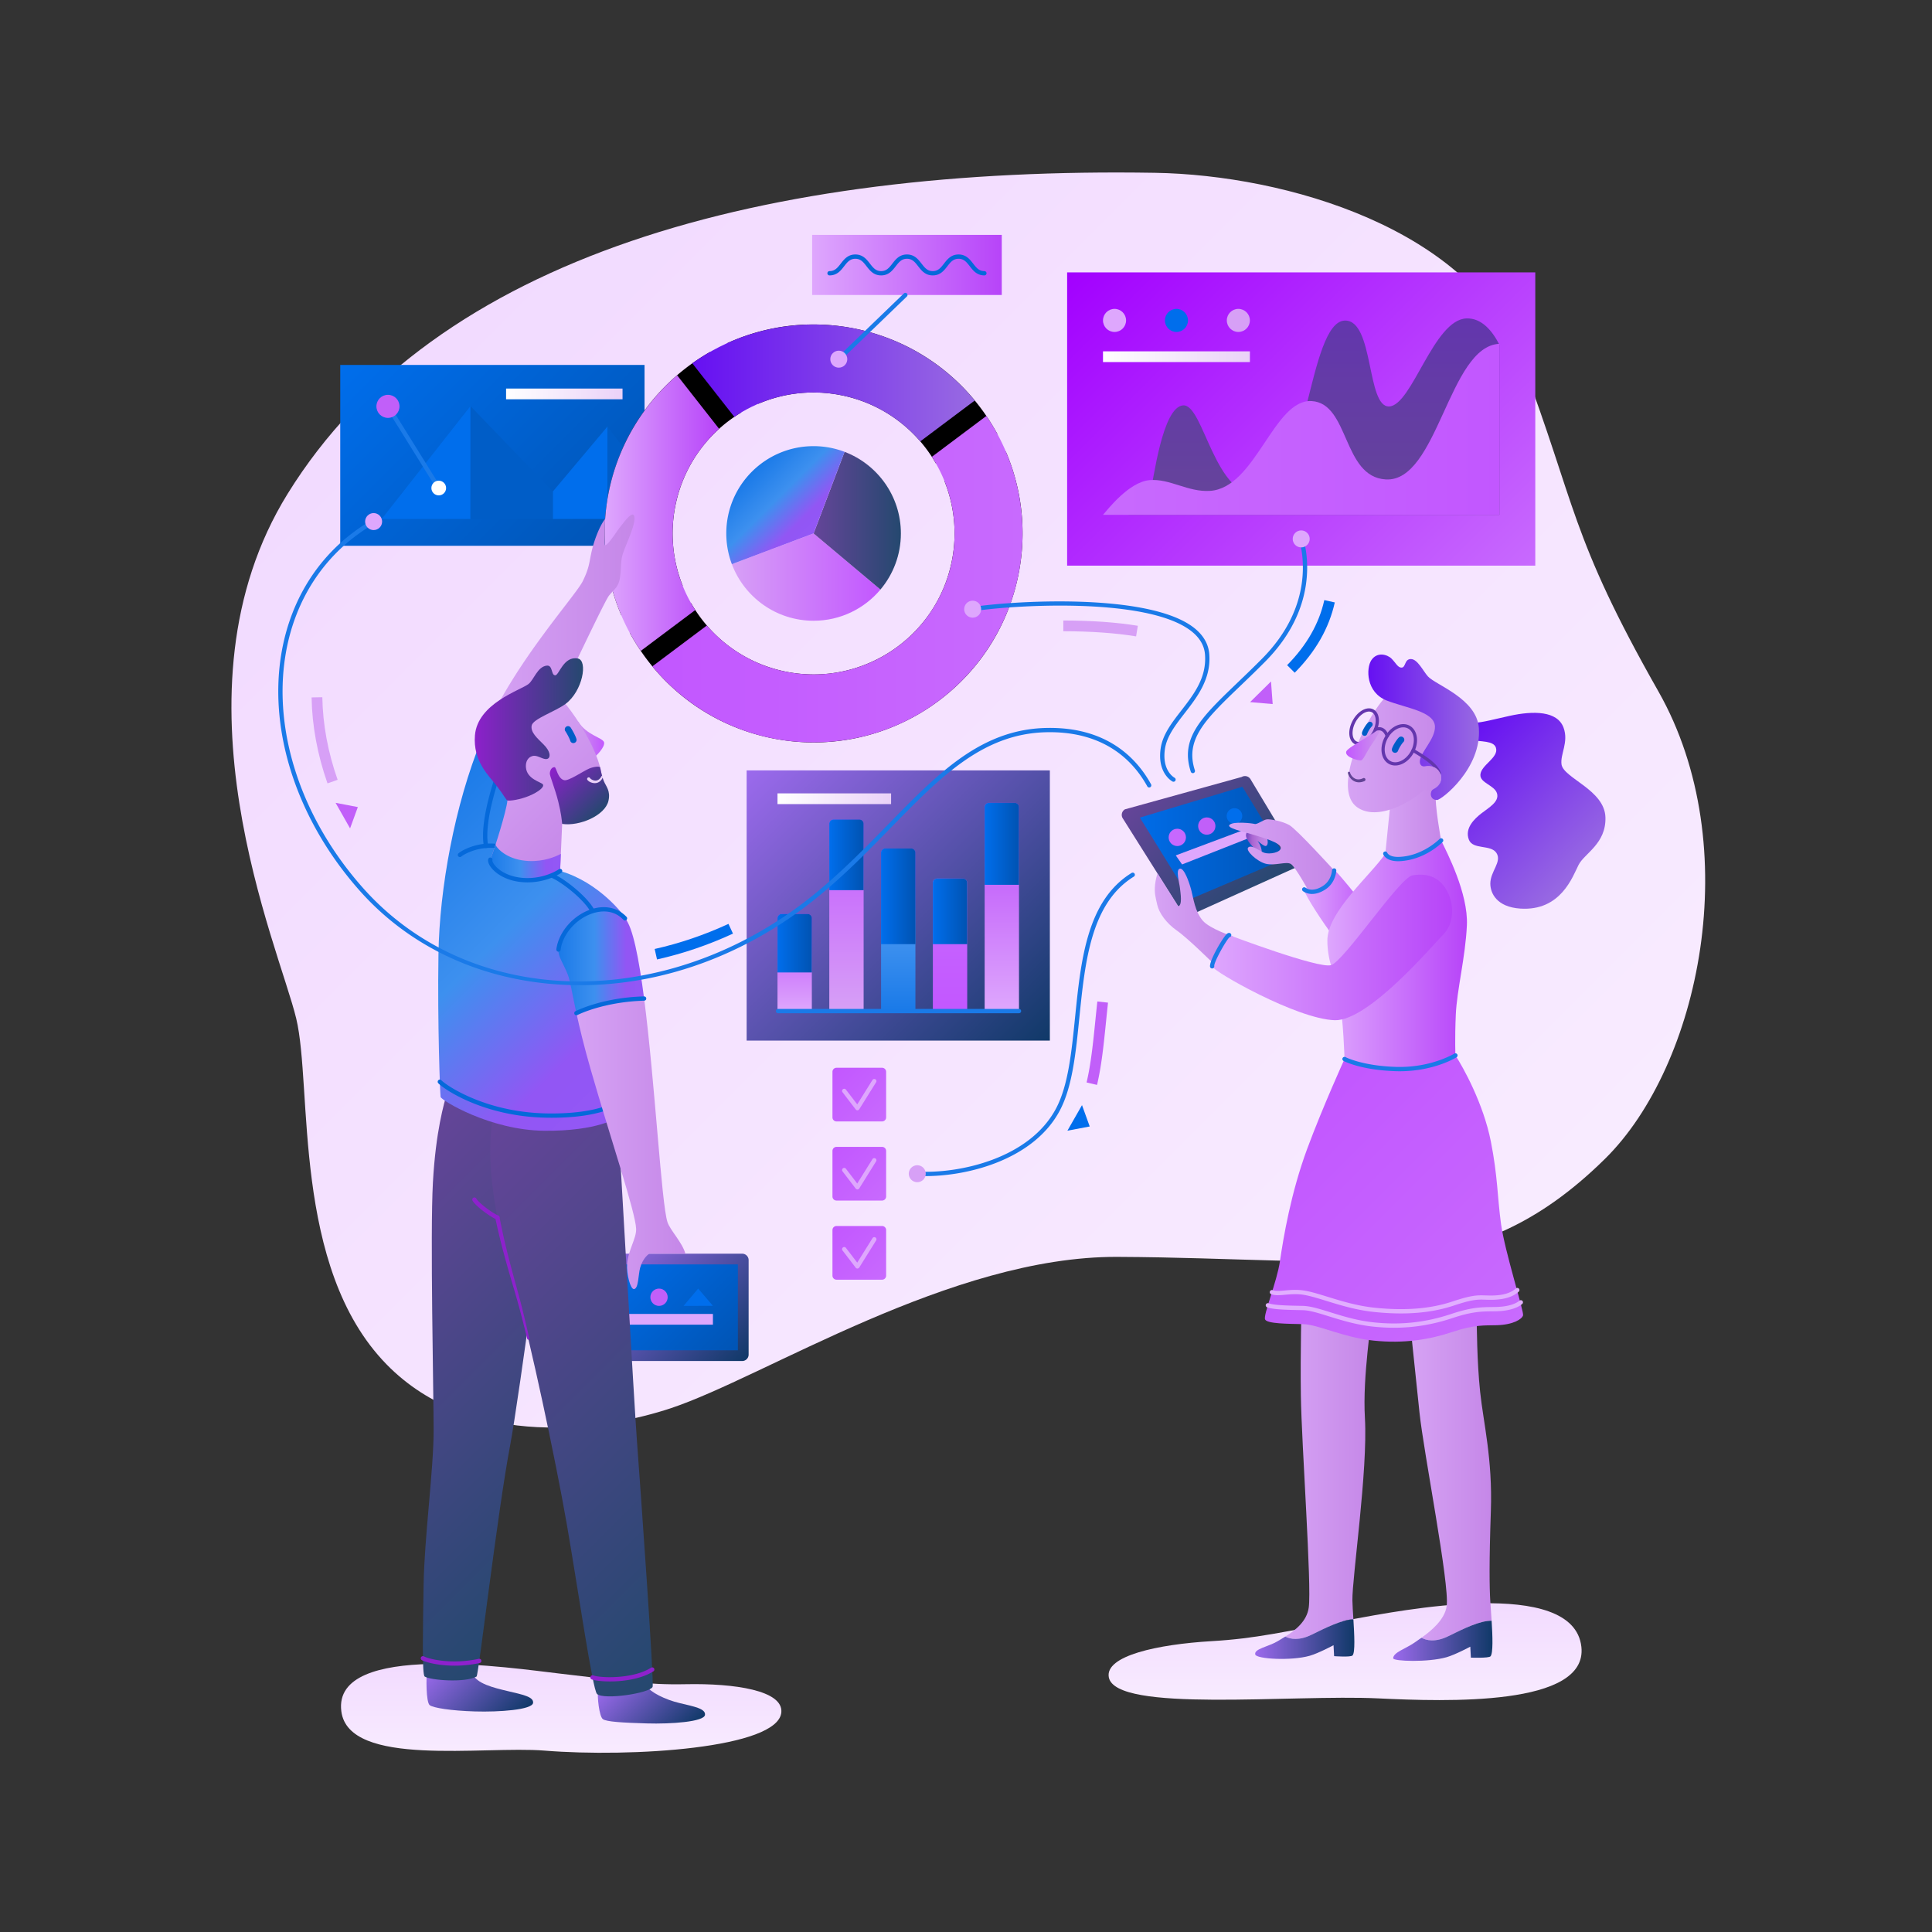 <svg xmlns="http://www.w3.org/2000/svg" viewBox="0 0 900 900" id="Data"><rect x="0" y="0" width="900" height="900" fill="#333333" stroke="none"/><linearGradient id="a" x1="201.772" x2="667.993" y1="153.291" y2="619.512" gradientUnits="userSpaceOnUse"><stop offset="0" stop-color="#f2dbff" class="stopColordbefff svgShape"></stop><stop offset="1" stop-color="#f8ebff" class="stopColorf7ebff svgShape"></stop></linearGradient><path fill="url(#a)" d="M538 80.501c61 1 147.5 26 171 88 25.262 66.646 22.275 80.9 63.5 153.5 41.168 72.498 19.168 174.498-24.832 217.831-62.324 61.379-116.506 46.145-227.168 45.669-77.5-.333-164.099 55.867-208 70.5-29.5 9.833-92.5 20.5-132.5-20.5-44.171-45.275-34.333-129-42-161-8.031-33.521-61.214-152.046-4-244.5 69-111.5 222.98-152.468 404-149.5z"></path><linearGradient id="b" x1="626.599" x2="626.599" y1="791.968" y2="746.852" gradientUnits="userSpaceOnUse"><stop offset="0" stop-color="#f8ebff" class="stopColorf7ebff svgShape"></stop><stop offset="1" stop-color="#f2dbff" class="stopColordbefff svgShape"></stop></linearGradient><path fill="url(#b)" d="M629.447 754.408c22.018-3.996 103.557-20.321 107.221 12.76 3.082 27.833-63.029 25.507-94.668 24-40.25-1.917-122.383 6.848-125.477-9.827-1.855-10.007 22.645-15.34 47.93-16.833 20.787-1.228 32.746-4.247 64.994-10.1z"></path><linearGradient id="c" x1="261.428" x2="261.428" y1="816.509" y2="775.08" gradientUnits="userSpaceOnUse"><stop offset="0" stop-color="#f8ebff" class="stopColorf7ebff svgShape"></stop><stop offset="1" stop-color="#f2dbff" class="stopColordbefff svgShape"></stop></linearGradient><path fill="url(#c)" d="M260.14 779.547c-20.139-2.273-105.315-15.361-101.14 17.621 3.333 26.334 66.169 16.033 94.667 18.334 40.25 3.25 108.967-1.027 110.315-17.881.809-10.113-21.677-13.526-44.54-13.053-18.794.389-29.806-1.691-59.302-5.021z"></path><linearGradient id="d" x1="388.346" x2="412.24" y1="497.961" y2="521.855" gradientUnits="userSpaceOnUse"><stop offset="0" stop-color="#c257ff" class="stopColorff57bd svgShape"></stop><stop offset="1" stop-color="#c86afe" class="stopColorfe6a77 svgShape"></stop></linearGradient><path fill="url(#d)" d="M387.792 499.294c0-1.042.845-1.887 1.887-1.887h21.227c1.042 0 1.887.845 1.887 1.887v21.227a1.887 1.887 0 0 1-1.887 1.887h-21.227a1.887 1.887 0 0 1-1.887-1.887v-21.227z"></path><path fill="#dea7fd" d="M399.417 517.22a1 1 0 0 1-.794-.393l-6.125-8a1 1 0 1 1 1.588-1.214l5.247 6.853 7.11-11.399a1.001 1.001 0 0 1 1.697 1.059l-7.875 12.625a1.003 1.003 0 0 1-.801.47l-.047-.001z" class="colorfde1a7 svgShape"></path><linearGradient id="e" x1="388.345" x2="412.24" y1="534.819" y2="558.715" gradientUnits="userSpaceOnUse"><stop offset="0" stop-color="#c257ff" class="stopColorff57bd svgShape"></stop><stop offset="1" stop-color="#c86afe" class="stopColorfe6a77 svgShape"></stop></linearGradient><path fill="url(#e)" d="M387.792 536.153c0-1.042.845-1.887 1.887-1.887h21.227c1.042 0 1.887.845 1.887 1.887v21.227a1.887 1.887 0 0 1-1.887 1.887h-21.227a1.887 1.887 0 0 1-1.887-1.887v-21.227z"></path><path fill="#dea7fd" d="M399.417 554.079a1 1 0 0 1-.794-.393l-6.125-8a1 1 0 1 1 1.588-1.214l5.247 6.853 7.11-11.399a1.001 1.001 0 0 1 1.697 1.059l-7.875 12.625a1.003 1.003 0 0 1-.801.47l-.047-.001z" class="colorfde1a7 svgShape"></path><linearGradient id="f" x1="388.346" x2="412.24" y1="571.68" y2="595.573" gradientUnits="userSpaceOnUse"><stop offset="0" stop-color="#c257ff" class="stopColorff57bd svgShape"></stop><stop offset="1" stop-color="#c86afe" class="stopColorfe6a77 svgShape"></stop></linearGradient><path fill="url(#f)" d="M387.792 573.013c0-1.042.845-1.887 1.887-1.887h21.227c1.042 0 1.887.845 1.887 1.887v21.227a1.887 1.887 0 0 1-1.887 1.887h-21.227a1.887 1.887 0 0 1-1.887-1.887v-21.227z"></path><path fill="#dea7fd" d="M399.417 590.938a1 1 0 0 1-.794-.393l-6.125-8a1 1 0 1 1 1.588-1.214l5.247 6.853 7.11-11.399a1 1 0 0 1 1.697 1.059l-7.875 12.625a1.003 1.003 0 0 1-.801.47l-.047-.001z" class="colorfde1a7 svgShape"></path><linearGradient id="g" x1="351.657" x2="485.22" y1="355.033" y2="488.596" gradientUnits="userSpaceOnUse"><stop offset="0" stop-color="#9c6aed" class="stopColor706aed svgShape"></stop><stop offset="1" stop-color="#103968" class="stopColor271068 svgShape"></stop></linearGradient><path fill="url(#g)" d="M347.813 358.876h141.25v125.875h-141.25z"></path><linearGradient id="h" x1="362.188" x2="415.106" y1="372.084" y2="372.084" gradientUnits="userSpaceOnUse"><stop offset="0" stop-color="#ffffff" class="stopColorffffff svgShape"></stop><stop offset="1" stop-color="#ead1f8" class="stopColorf1d1f8 svgShape"></stop></linearGradient><path fill="url(#h)" d="M362.188 369.584h52.917v5h-52.917z"></path><linearGradient id="i" x1="466.688" x2="466.688" y1="471.001" y2="374.002" gradientUnits="userSpaceOnUse"><stop offset="0" stop-color="#dea7fd" class="stopColorfde1a7 svgShape"></stop><stop offset="1" stop-color="#b744f9" class="stopColorf9a144 svgShape"></stop></linearGradient><path fill="url(#i)" d="M474.688 376.001a2 2 0 0 0-2-2h-12a2 2 0 0 0-2 2v95h16v-95z"></path><linearGradient id="j" x1="458.688" x2="474.688" y1="393.084" y2="393.084" gradientUnits="userSpaceOnUse"><stop offset="0" stop-color="#006eec" class="stopColor00e2ec svgShape"></stop><stop offset="1" stop-color="#0053b2" class="stopColor0090b2 svgShape"></stop></linearGradient><path fill="url(#j)" d="M474.688 412.168v-36.167a2 2 0 0 0-2-2h-12a2 2 0 0 0-2 2v36.167h16z"></path><linearGradient id="k" x1="418.438" x2="418.438" y1="471.001" y2="395.252" gradientUnits="userSpaceOnUse"><stop offset="0" stop-color="#1a7ae8" class="stopColor1aa9e8 svgShape"></stop><stop offset=".422" stop-color="#3d90ef" class="stopColor3d80ef svgShape"></stop><stop offset=".791" stop-color="#9256f4" class="stopColor5662f4 svgShape"></stop><stop offset="1" stop-color="#9357f6" class="stopColor5f57f6 svgShape"></stop></linearGradient><path fill="url(#k)" d="M426.438 397.251a2 2 0 0 0-2-2h-12a2 2 0 0 0-2 2v73.75h16v-73.75z"></path><linearGradient id="l" x1="410.438" x2="426.438" y1="417.543" y2="417.543" gradientUnits="userSpaceOnUse"><stop offset="0" stop-color="#006eec" class="stopColor00e2ec svgShape"></stop><stop offset="1" stop-color="#0053b2" class="stopColor0090b2 svgShape"></stop></linearGradient><path fill="url(#l)" d="M426.438 439.834v-42.583a2 2 0 0 0-2-2h-12a2 2 0 0 0-2 2v42.583h16z"></path><linearGradient id="m" x1="442.563" x2="442.563" y1="471.001" y2="409.252" gradientUnits="userSpaceOnUse"><stop offset="0" stop-color="#c257ff" class="stopColorff57bd svgShape"></stop><stop offset="1" stop-color="#c86afe" class="stopColorfe6a77 svgShape"></stop></linearGradient><path fill="url(#m)" d="M450.563 411.251a2 2 0 0 0-2-2h-12a2 2 0 0 0-2 2v59.75h16v-59.75z"></path><linearGradient id="n" x1="434.563" x2="450.563" y1="424.543" y2="424.543" gradientUnits="userSpaceOnUse"><stop offset="0" stop-color="#006eec" class="stopColor00e2ec svgShape"></stop><stop offset="1" stop-color="#0053b2" class="stopColor0090b2 svgShape"></stop></linearGradient><path fill="url(#n)" d="M450.563 439.834v-28.583a2 2 0 0 0-2-2h-12a2 2 0 0 0-2 2v28.583h16z"></path><linearGradient id="o" x1="394.313" x2="394.313" y1="471.001" y2="381.752" gradientUnits="userSpaceOnUse"><stop offset="0" stop-color="#d7a0f6" class="stopColorc7a0f6 svgShape"></stop><stop offset="1" stop-color="#c257ff" class="stopColorff57bd svgShape"></stop></linearGradient><path fill="url(#o)" d="M402.313 383.751a2 2 0 0 0-2-2h-12a2 2 0 0 0-2 2v87.25h16v-87.25z"></path><linearGradient id="p" x1="386.313" x2="402.313" y1="398.209" y2="398.209" gradientUnits="userSpaceOnUse"><stop offset="0" stop-color="#006eec" class="stopColor00e2ec svgShape"></stop><stop offset="1" stop-color="#0053b2" class="stopColor0090b2 svgShape"></stop></linearGradient><path fill="url(#p)" d="M402.313 414.668v-30.917a2 2 0 0 0-2-2h-12a2 2 0 0 0-2 2v30.917h16z"></path><linearGradient id="q" x1="370.188" x2="370.188" y1="471.001" y2="425.752" gradientUnits="userSpaceOnUse"><stop offset="0" stop-color="#dea7fd" class="stopColorfde1a7 svgShape"></stop><stop offset="1" stop-color="#b744f9" class="stopColorf9a144 svgShape"></stop></linearGradient><path fill="url(#q)" d="M378.188 427.751a2 2 0 0 0-2-2h-12a2 2 0 0 0-2 2v43.25h16v-43.25z"></path><linearGradient id="r" x1="362.188" x2="378.188" y1="439.376" y2="439.376" gradientUnits="userSpaceOnUse"><stop offset="0" stop-color="#006eec" class="stopColor00e2ec svgShape"></stop><stop offset="1" stop-color="#0053b2" class="stopColor0090b2 svgShape"></stop></linearGradient><path fill="url(#r)" d="M378.188 453.001v-25.25a2 2 0 0 0-2-2h-12a2 2 0 0 0-2 2v25.25h16z"></path><path fill="#1a7ae8" d="M474.688 472.001h-112.25a1 1 0 1 1 0-2h112.25a1 1 0 1 1 0 2z" class="color1aa9e8 svgShape"></path><linearGradient id="s" x1="172.876" x2="285.876" y1="155.626" y2="268.626" gradientUnits="userSpaceOnUse"><stop offset="0" stop-color="#006eec" class="stopColor00e2ec svgShape"></stop><stop offset="1" stop-color="#0053b2" class="stopColor0090b2 svgShape"></stop></linearGradient><path fill="url(#s)" d="M158.5 170.001h141.75v84.25H158.5z"></path><path fill="#006eec" d="M177.81 241.751h41.357v-52.583zM257.5 229.001v12.75H283v-43.083z" class="color00e2ec svgShape"></path><path fill="#005dc7" d="M219.167 189.168v52.583H257.5v-12.75zM295.334 215.126 283 198.668v43.083h12.334z" class="color0090b2 svgShape"></path><linearGradient id="t" x1="235.75" x2="290" y1="183.501" y2="183.501" gradientUnits="userSpaceOnUse"><stop offset="0" stop-color="#ffffff" class="stopColorffffff svgShape"></stop><stop offset="1" stop-color="#ead1f8" class="stopColorf1d1f8 svgShape"></stop></linearGradient><path fill="url(#t)" d="M235.75 181.001H290v5h-54.25z"></path><path fill="#1a7ae8" d="M204.386 228.344a.998.998 0 0 1-.85-.472l-23.66-38.047a1 1 0 1 1 1.698-1.056l23.66 38.047a1 1 0 0 1-.848 1.528z" class="color1aa9e8 svgShape"></path><circle cx="180.725" cy="189.297" r="5.375" fill="#c15ff9" class="colorf95fc3 svgShape"></circle><circle cx="204.385" cy="227.344" r="3.427" fill="#ffffff" class="colorffffff svgShape"></circle><g fill="#ffffff" class="colorffffff svgShape"><path d="M318.03 272.86a65.341 65.341 0 0 1-3.459-37.047c3.737-18.975 15.302-34.415 30.677-43.635l-14.387-28.273c-23.731 13.518-41.669 36.89-47.36 65.789-3.92 19.905-1.467 39.585 5.938 56.936l28.591-13.77zM353.264 188.087c11.709-5.001 24.99-6.661 38.425-4.016 19.49 3.838 35.239 15.943 44.36 31.946l28.595-13.772c-13.34-24.664-37.178-43.403-66.837-49.244-20.671-4.071-41.101-1.271-58.93 6.814l14.387 28.272zM468.553 210.352l-28.59 13.77a65.335 65.335 0 0 1 3.467 37.068c-7.008 35.583-41.535 58.749-77.118 51.741-19.499-3.84-35.252-15.953-44.372-31.965l-28.594 13.772c13.337 24.672 37.18 43.42 66.847 49.263 52.743 10.387 103.92-23.95 114.307-76.692 3.922-19.914 1.465-39.602-5.947-56.957z" fill="#000000" class="color000000 svgShape"></path></g><linearGradient id="u" x1="281.666" x2="335.001" y1="239.009" y2="239.009" gradientUnits="userSpaceOnUse"><stop offset="0" stop-color="#dea7fd" class="stopColorfde1a7 svgShape"></stop><stop offset="1" stop-color="#b744f9" class="stopColorf9a144 svgShape"></stop></linearGradient><path fill="url(#u)" d="M323.885 284.182a65.336 65.336 0 0 1-10.552-35.681c0-19.339 8.363-36.723 21.667-48.74l-19.579-24.96c-20.672 17.849-33.756 44.246-33.756 73.7 0 20.288 6.21 39.123 16.828 54.716l25.392-19.035z"></path><linearGradient id="v" x1="322.498" x2="454.092" y1="178.387" y2="178.387" gradientUnits="userSpaceOnUse"><stop offset="0" stop-color="#6610f2" class="stopColor5a55f8 svgShape"></stop><stop offset="1" stop-color="#986ae2" class="stopColor8c6ae2 svgShape"></stop></linearGradient><path fill="url(#v)" d="M342.076 194.198c10.522-7.169 23.232-11.364 36.925-11.364 19.865 0 37.656 8.833 49.697 22.772l25.394-19.038c-17.853-21.621-44.863-35.401-75.091-35.401-21.068 0-40.572 6.695-56.502 18.072l19.577 24.959z"></path><linearGradient id="w" x1="303.895" x2="476.334" y1="269.801" y2="269.801" gradientUnits="userSpaceOnUse"><stop offset="0" stop-color="#c257ff" class="stopColorff57bd svgShape"></stop><stop offset="1" stop-color="#c86afe" class="stopColorfe6a77 svgShape"></stop></linearGradient><path fill="url(#w)" d="m459.494 193.767-25.391 19.035a65.337 65.337 0 0 1 10.564 35.699c0 36.267-29.4 65.667-65.667 65.667-19.873 0-37.67-8.84-49.712-22.789l-25.394 19.037c17.853 21.631 44.869 35.418 75.105 35.418 53.756 0 97.333-43.578 97.333-97.334.002-20.294-6.213-39.137-16.838-54.733z"></path><linearGradient id="x" x1="340.931" x2="410.142" y1="268.834" y2="268.834" gradientUnits="userSpaceOnUse"><stop offset="0" stop-color="#d7a0f6" class="stopColorc7a0f6 svgShape"></stop><stop offset="1" stop-color="#c257ff" class="stopColorff57bd svgShape"></stop></linearGradient><path fill="url(#x)" d="M340.931 262.813c5.792 15.397 20.648 26.355 38.069 26.355 12.502 0 23.682-5.646 31.142-14.523L379 248.501l-38.069 14.312z"></path><linearGradient id="y" x1="379" x2="419.667" y1="242.56" y2="242.56" gradientUnits="userSpaceOnUse"><stop offset="0" stop-color="#654599" class="stopColor994574 svgShape"></stop><stop offset="1" stop-color="#25486f" class="stopColor43256f svgShape"></stop></linearGradient><path fill="url(#y)" d="M393.424 210.476 379 248.501l31.142 26.144c5.941-7.07 9.525-16.187 9.525-26.144 0-17.379-10.906-32.204-26.243-38.025z"></path><linearGradient id="z" x1="350.263" x2="379.018" y1="219.73" y2="248.485" gradientUnits="userSpaceOnUse"><stop offset="0" stop-color="#1a7ae8" class="stopColor1aa9e8 svgShape"></stop><stop offset=".422" stop-color="#3d90ef" class="stopColor3d80ef svgShape"></stop><stop offset=".791" stop-color="#9256f4" class="stopColor5662f4 svgShape"></stop><stop offset="1" stop-color="#9357f6" class="stopColor5f57f6 svgShape"></stop></linearGradient><path fill="url(#z)" d="M393.424 210.476a40.554 40.554 0 0 0-14.423-2.642c-22.459 0-40.667 18.207-40.667 40.667 0 5.038.922 9.859 2.597 14.312L379 248.501l14.424-38.025z"></path><linearGradient id="A" x1="517.477" x2="694.831" y1="106.511" y2="283.866" gradientUnits="userSpaceOnUse"><stop offset="0" stop-color="#a200ff" class="stopColorc91c91 svgShape"></stop><stop offset="1" stop-color="#c86afe" class="stopColorfe6a77 svgShape"></stop></linearGradient><path fill="url(#A)" d="M497.111 126.876h218.084v136.625H497.111z"></path><circle cx="519.193" cy="149.263" r="5.375" fill="#dea7fd" class="colorfde1a7 svgShape"></circle><circle cx="548.033" cy="149.263" r="5.375" fill="#006eec" class="color00e2ec svgShape"></circle><circle cx="576.873" cy="149.263" r="5.375" fill="#d7a0f6" class="colorc7a0f6 svgShape"></circle><linearGradient id="B" x1="513.818" x2="582.25" y1="166.167" y2="166.167" gradientUnits="userSpaceOnUse"><stop offset="0" stop-color="#ffffff" class="stopColorffffff svgShape"></stop><stop offset="1" stop-color="#ead1f8" class="stopColorf1d1f8 svgShape"></stop></linearGradient><path fill="url(#B)" d="M513.818 163.667h68.432v5h-68.432z"></path><linearGradient id="C" x1="611.986" x2="611.986" y1="239.834" y2="148.328" gradientUnits="userSpaceOnUse"><stop offset="0" stop-color="#654599" class="stopColor994574 svgShape"></stop><stop offset="1" stop-color="#6336ad" class="stopColor9f36ad svgShape"></stop></linearGradient><path fill="url(#C)" d="M698.486 160.604c-3.313-6.522-8.281-12.5-15.334-12.27-15.332.5-25.334 40.5-36 41s-7-40.333-20.666-40c-17.166.419-17.834 79.5-39.334 81.333s-26.334-42.5-36-41.833-13.822 34.761-15.5 42.167-10.166 8.833-10.166 8.833h173v-79.23z"></path><linearGradient id="D" x1="513.818" x2="698.486" y1="200.001" y2="200.001" gradientUnits="userSpaceOnUse"><stop offset="0" stop-color="#c86afe" class="stopColorfe6a77 svgShape"></stop><stop offset="1" stop-color="#c257ff" class="stopColorff57bd svgShape"></stop></linearGradient><path fill="url(#D)" d="M698.486 160.167c-23.668 1-28.668 64.667-53 63.167-20.186-1.244-16.834-35.5-34.5-36.5-17.668-1-26 40.5-47.334 41.833-10.373.648-18.666-5.833-28.166-5s-19.334 13.5-21.668 16.167h184.668v-79.667z"></path><linearGradient id="E" x1="378.329" x2="466.662" y1="123.418" y2="123.418" gradientUnits="userSpaceOnUse"><stop offset="0" stop-color="#dea7fd" class="stopColorfde1a7 svgShape"></stop><stop offset="1" stop-color="#b744f9" class="stopColorf9a144 svgShape"></stop></linearGradient><path fill="url(#E)" d="M378.329 109.418h88.333v28h-88.333z"></path><path fill="#0569da" d="M458.561 128.293c-3.496 0-5.252-2.264-6.802-4.262-1.452-1.872-2.706-3.488-5.221-3.488-2.516 0-3.77 1.616-5.222 3.488-1.55 1.998-3.306 4.262-6.802 4.262-3.496 0-5.252-2.264-6.801-4.262-1.452-1.872-2.706-3.488-5.221-3.488s-3.77 1.616-5.221 3.488c-1.549 1.998-3.306 4.262-6.801 4.262-3.494 0-5.25-2.264-6.799-4.262-1.451-1.872-2.705-3.488-5.219-3.488-2.515 0-3.769 1.616-5.22 3.488-1.549 1.998-3.305 4.262-6.801 4.262a1 1 0 0 1 0-2c2.516 0 3.769-1.616 5.221-3.488 1.549-1.998 3.305-4.262 6.8-4.262 3.495 0 5.25 2.265 6.8 4.262 1.451 1.872 2.704 3.488 5.218 3.488 2.516 0 3.769-1.616 5.221-3.488 1.549-1.998 3.306-4.262 6.801-4.262s5.252 2.264 6.801 4.262c1.452 1.872 2.706 3.488 5.221 3.488 2.516 0 3.77-1.616 5.222-3.488 1.55-1.998 3.306-4.262 6.802-4.262 3.496 0 5.251 2.264 6.801 4.262 1.452 1.872 2.706 3.488 5.222 3.488a1 1 0 1 1 0 2z" class="color05c5da svgShape"></path><path fill="#1a7ae8" d="M390.743 168.316a1 1 0 0 1-.695-1.72l31.007-29.898a1 1 0 1 1 1.389 1.439l-31.007 29.898a.993.993 0 0 1-.694.281z" class="color1aa9e8 svgShape"></path><circle cx="390.743" cy="167.316" r="3.958" fill="#dea7fd" class="colorfde1a7 svgShape"></circle><linearGradient id="F" x1="525.079" x2="602.651" y1="393.841" y2="393.841" gradientUnits="userSpaceOnUse"><stop offset="0" stop-color="#006eec" class="stopColor00e2ec svgShape"></stop><stop offset="1" stop-color="#0053b2" class="stopColor0090b2 svgShape"></stop></linearGradient><path fill="url(#F)" d="M551.488 422.988a2.819 2.819 0 0 0 3.855 1.009l45.912-20.729a2.817 2.817 0 0 0 1.01-3.854l-20.859-34.721a2.817 2.817 0 0 0-3.854-1.009l-51.076 14.156a2.817 2.817 0 0 0-1.012 3.854l26.024 41.294z"></path><linearGradient id="G" x1="536.739" x2="590.243" y1="364.178" y2="417.682" gradientUnits="userSpaceOnUse"><stop offset="0" stop-color="#654599" class="stopColor994574 svgShape"></stop><stop offset="1" stop-color="#25486f" class="stopColor43256f svgShape"></stop></linearGradient><path fill="url(#G)" d="m604.764 399.992-22.215-36.979a3.001 3.001 0 0 0-4.105-1.075l-54.4 15.077a3 3 0 0 0-1.076 4.104l27.717 43.979a3.002 3.002 0 0 0 4.105 1.075l48.9-22.077a3 3 0 0 0 1.074-4.104zm-50.274 18.855L531 380.876l47.75-14.375 20.375 33.375-44.635 18.971z"></path><path fill="#dea7fd" d="m586.938 388.376-36.278 14.316-2.939-4.213 36.824-13.782z" class="colorfde1a7 svgShape"></path><circle cx="562.166" cy="384.813" r="4.032" fill="#c15ff9" class="colorf95fc3 svgShape"></circle><circle cx="548.43" cy="390.093" r="4.032" fill="#c768fe" class="colorfe687e svgShape"></circle><circle cx="575.062" cy="380.104" r="3.628" fill="#006eec" class="color00e2ec svgShape"></circle><linearGradient id="H" x1="598.738" x2="638.989" y1="685.069" y2="685.069" gradientUnits="userSpaceOnUse"><stop offset="0" stop-color="#d6a3f4" class="stopColorf4bea3 svgShape"></stop><stop offset="1" stop-color="#c587e8" class="stopColore8878e svgShape"></stop></linearGradient><path fill="url(#H)" d="M635.834 660.667c-1.174-19.972 3.316-44.463 3.15-52.129l-32.65-1.871s-.629 23.362-.334 43.584c.334 22.834 5.084 88.334 3.668 98.583-.883 6.388-6.1 10.51-10.93 13.553 2.32 1.188 6.43 2.006 12.307-.902 6.648-3.29 14.137-6.967 19.418-7.15-.213-3.449-.428-6.677-.463-8.833-.166-10.418 7.25-60.751 5.834-84.835z"></path><linearGradient id="I" x1="584.696" x2="630.909" y1="763.56" y2="763.56" gradientUnits="userSpaceOnUse"><stop offset="0" stop-color="#9c6aed" class="stopColor706aed svgShape"></stop><stop offset="1" stop-color="#103968" class="stopColor271068 svgShape"></stop></linearGradient><path fill="url(#I)" d="M611.045 761.484c-5.877 2.908-9.986 2.091-12.307.902-1.258.792-2.49 1.515-3.611 2.181-4.273 2.538-11.117 3.535-10.375 6.184.582 2.083 16.725 3.03 25.375.566 4.084-1.163 11.082-4.917 11.082-4.917l.271 5.104s7.76.578 8.594-.339c1.266-1.394.832-9.603.389-16.832-5.281.185-12.77 3.861-19.418 7.151z"></path><linearGradient id="J" x1="656.75" x2="694.857" y1="687.662" y2="687.662" gradientUnits="userSpaceOnUse"><stop offset="0" stop-color="#d6a3f4" class="stopColorf4bea3 svgShape"></stop><stop offset="1" stop-color="#c587e8" class="stopColore8878e svgShape"></stop></linearGradient><path fill="url(#J)" d="M674.752 762.168c6.943-3.437 14.803-7.292 20.105-7.15-.217-3.445-.471-6.68-.607-8.85-.416-6.666-.582-18.166.252-42.333s-3.5-41.166-5-55.5-1.5-29.5-1.668-37.166l-31.084 3.832s2.391 22.887 4.5 43c1.994 19.001 14.084 79.917 12.668 90.166-.871 6.3-7.109 11.459-11.74 14.766 2.265 1.259 6.47 2.255 12.574-.765z"></path><linearGradient id="K" x1="649" x2="695.239" y1="764.359" y2="764.359" gradientUnits="userSpaceOnUse"><stop offset="0" stop-color="#9c6aed" class="stopColor706aed svgShape"></stop><stop offset="1" stop-color="#103968" class="stopColor271068 svgShape"></stop></linearGradient><path fill="url(#K)" d="M649 772.501c0 1.417 16.184 1.964 24.834-.5 4.084-1.163 11.082-4.917 11.082-4.917l.271 5.104s8.313.313 9.146-.604c1.26-1.388.973-9.431.523-16.566-5.303-.142-13.162 3.714-20.105 7.15-6.104 3.021-10.309 2.024-12.574.765-1.287.919-2.457 1.702-3.344 2.318-4.083 2.833-9.833 4.5-9.833 7.25z"></path><linearGradient id="L" x1="600.065" x2="701.56" y1="519.602" y2="621.097" gradientUnits="userSpaceOnUse"><stop offset="0" stop-color="#c257ff" class="stopColorff57bd svgShape"></stop><stop offset="1" stop-color="#c86afe" class="stopColorfe6a77 svgShape"></stop></linearGradient><path fill="url(#L)" d="M678 491.668c3.5 5.333 13.002 22.334 16.5 40.083 3.229 16.373 3 25.75 4.75 38.5s10.75 40.75 10.25 42.5-4.5 4.375-12.332 4.584c-5.854.156-10.166-.333-20.666 3.167s-22.334 5.5-36.668 4c-14.332-1.5-25.666-7.5-32.832-7.667-7.168-.167-16.668-.167-17.668-2.167s5.508-17.468 6.916-27.167c1.592-10.949 5.084-31.834 12.75-52.5 7.186-19.37 17.334-41.667 17.334-41.667s14.916-.083 25.666-.333 26-1.333 26-1.333z"></path><path fill="#e1aeff" d="M649.416 618.516c-3.172 0-6.392-.174-9.687-.52-7.909-.827-15.038-3.046-20.766-4.829-4.757-1.48-8.865-2.76-11.985-2.832l-1.976-.043c-5.563-.114-11.867-.243-14.725-1.292a.999.999 0 1 1 .689-1.877c2.543.933 8.938 1.064 14.076 1.17l1.981.042c3.4.079 7.633 1.396 12.533 2.922 5.938 1.849 12.667 3.943 20.38 4.751 12.658 1.324 24.18.067 36.247-3.954 9.199-3.066 13.772-3.121 18.614-3.179.765-.009 1.538-.019 2.342-.04 7.015-.188 9.938-2.276 10.666-2.913a1 1 0 1 1 1.314 1.508c-1.097.957-4.455 3.205-11.928 3.405-.813.021-1.597.03-2.371.04-4.682.056-9.103.108-18.005 3.075-9.205 3.07-18.099 4.566-27.399 4.566z" class="colorcfaeff svgShape"></path><path fill="#e1aeff" d="M652.607 611.853c-3.981 0-8.156-.23-12.544-.69-8.29-.867-15.666-3.143-22.174-5.149-4.704-1.451-8.767-2.704-11.986-3.016-2.659-.256-5.075-.043-7.205.146-2.522.225-4.704.419-6.521-.249a1 1 0 1 1 .689-1.877c1.396.514 3.372.338 5.655.134 2.216-.197 4.728-.42 7.575-.145 3.421.33 7.574 1.611 12.382 3.095 6.421 1.98 13.698 4.225 21.794 5.072 14.167 1.479 26.043.539 36.304-2.879 9.114-3.037 11.658-2.957 15.493-2.841.649.02 1.338.041 2.107.048 7.296.068 10.329-1.851 11.984-3.296a1 1 0 1 1 1.314 1.508c-1.872 1.634-5.245 3.79-12.95 3.79l-.366-.002a91.825 91.825 0 0 1-2.151-.049c-3.757-.116-6.024-.187-14.799 2.738-7.338 2.448-15.461 3.661-24.601 3.662z" class="colorcfaeff svgShape"></path><linearGradient id="M" x1="580.437" x2="591.678" y1="390.963" y2="390.963" gradientUnits="userSpaceOnUse"><stop offset="0" stop-color="#7546c1" class="stopColorc16846 svgShape"></stop><stop offset=".265" stop-color="#aa65d2" class="stopColord27565 svgShape"></stop><stop offset=".531" stop-color="#ba7bde" class="stopColorde7f7b svgShape"></stop><stop offset=".781" stop-color="#c285e5" class="stopColore58589 svgShape"></stop><stop offset="1" stop-color="#c587e8" class="stopColore8878e svgShape"></stop></linearGradient><path fill="url(#M)" d="M584.084 385.376c-1.52.506-4.084 1.875-3.584 4.375s5.004 6.89 6.504 7.556.498-3.306-.836-5.056 2.387 2.232 3.582 1.833c.875-.292 1.168-1.958.209-4.583-.854-2.335 2.959-4.5 1.291-4.833-1.666-.334-5.166.041-7.166.708z"></path><linearGradient id="N" x1="607.494" x2="645.411" y1="428.17" y2="428.17" gradientUnits="userSpaceOnUse"><stop offset="0" stop-color="#dea7fd" class="stopColorfde1a7 svgShape"></stop><stop offset="1" stop-color="#b744f9" class="stopColorf9a144 svgShape"></stop></linearGradient><path fill="url(#N)" d="M607.533 414.302c.432-.566 12.59-8.994 13.492-9.324 1.268-.463 20.975 25.272 23.725 28.147s-3.635 17.221-8.885 18.221-29.469-35.553-28.332-37.044z"></path><linearGradient id="O" x1="572.566" x2="621.5" y1="398.555" y2="398.555" gradientUnits="userSpaceOnUse"><stop offset="0" stop-color="#d6a3f4" class="stopColorf4bea3 svgShape"></stop><stop offset="1" stop-color="#c587e8" class="stopColore8878e svgShape"></stop></linearGradient><path fill="url(#O)" d="M572.75 384.251c1.768-1.768 10.584-.75 11.75-.417 1.168.333 4.084-2.083 5.834-2.167s7.104.896 10.25 2.667c3.486 1.963 20.916 21.167 20.916 21.167s-.248 5-4.625 8c-4.387 3.007-7.201 1.632-7.201 1.632s-6.174-11.257-8.299-12.632-7.375.938-11.697-.122c-4.076-.999-9.74-6.253-8.176-7.628 1.66-1.46 5.629 1.909 7.416 2.5 2.645.875 7.604-.175 7.707-2.188.125-2.438-7.775-4.699-13.75-6.5-4.225-1.273-11.562-2.875-10.125-4.312z"></path><path fill="#1a7ae8" d="M611.192 416.44c-2.675 0-4.213-1.294-4.314-1.383a1 1 0 0 1 1.31-1.51c.115.095 3.027 2.434 8.143-.885 3.938-2.556 4.168-7.152 4.17-7.198a.997.997 0 0 1 1.036-.96c.551.02.981.481.962 1.032-.008.23-.247 5.669-5.08 8.805-2.465 1.598-4.565 2.099-6.227 2.099z" class="color1aa9e8 svgShape"></path><linearGradient id="P" x1="618.334" x2="683.366" y1="444.695" y2="444.695" gradientUnits="userSpaceOnUse"><stop offset="0" stop-color="#dea7fd" class="stopColorfde1a7 svgShape"></stop><stop offset="1" stop-color="#b744f9" class="stopColorf9a144 svgShape"></stop></linearGradient><path fill="url(#P)" d="M671.334 391.501c2.666 5.5 12.666 24.666 12 39.5s-4.668 30.167-5.168 41.667-.166 19-.166 19-10.998 6.833-27.666 6.333c-16.16-.484-24-4.667-24-4.667s-.479-17.641-2.5-29.666c-1.584-9.417-5.459-14.917-5.5-25.5-.055-13.543 20.791-31.042 27-40.5 5.104-7.775 26-6.167 26-6.167z"></path><path fill="#1a7ae8" d="M652.102 499.027c-.592 0-1.19-.009-1.798-.026-16.208-.486-24.112-4.609-24.44-4.785a1 1 0 0 1 .941-1.765c.076.041 7.876 4.08 23.561 4.55 16.144.497 27.001-6.116 27.108-6.183a1 1 0 0 1 1.055 1.699c-.444.276-10.669 6.51-26.427 6.51z" class="color1aa9e8 svgShape"></path><linearGradient id="Q" x1="679.148" x2="738.962" y1="344.711" y2="404.524" gradientUnits="userSpaceOnUse"><stop offset="0" stop-color="#6610f2" class="stopColor5a55f8 svgShape"></stop><stop offset="1" stop-color="#986ae2" class="stopColor8c6ae2 svgShape"></stop></linearGradient><path fill="url(#Q)" d="M687.25 336.626c2.5.125 10.154-1.858 15.875-3.125 11.293-2.5 22.391-2.351 25.25 5.5 2.459 6.75-1.631 12.355-.957 17.083.916 6.417 20.084 11.833 20.457 24.667.359 12.304-9.75 16.75-12.5 22.125s-8.225 21.687-27.25 20.375c-10.873-.75-13.873-7.167-13.875-11.625 0-5.724 5.5-10.125 2.875-14.25s-11.039-1.393-12.875-6.25c-1.998-5.292 2.5-9.625 5.875-12.25s8.375-5.375 7.25-9.25-8-4.851-7.75-8.75c.293-4.542 8.633-7.913 7.25-12.5-1.041-3.458-7-2.75-12.125-3.75s2.5-8 2.5-8z"></path><linearGradient id="R" x1="645.334" x2="671.334" y1="382.045" y2="382.045" gradientUnits="userSpaceOnUse"><stop offset="0" stop-color="#d6a3f4" class="stopColorf4bea3 svgShape"></stop><stop offset="1" stop-color="#c587e8" class="stopColore8878e svgShape"></stop></linearGradient><path fill="url(#R)" d="M668.834 368.834c-.646 5.792 2.5 22.667 2.5 22.667s-7.834 8.125-19.334 8.667c-5.643.266-6.666-2.5-6.666-2.5l2.334-23.167s3.514-6.593 10.666-9.333c7.15-2.741 9.834-.167 9.834-.167l.666 3.833z"></path><linearGradient id="S" x1="627.9" x2="674.144" y1="350.534" y2="350.534" gradientUnits="userSpaceOnUse"><stop offset="0" stop-color="#d6a3f4" class="stopColorf4bea3 svgShape"></stop><stop offset="1" stop-color="#c587e8" class="stopColore8878e svgShape"></stop></linearGradient><path fill="url(#S)" d="M665.668 326.834c-10.168-4.333-17.742-4.145-17.742-4.145C640 327 618.928 366.413 632.168 376c8.172 5.918 22.191-.119 31.508-8.164a6.03 6.03 0 0 0 1.809.277c3.246 0 5.875-2.546 5.875-5.688 0-.897-.221-1.742-.602-2.497.859-1.353 1.52-2.678 1.91-3.929 2.295-7.37 3.166-24.831-7-29.165z"></path><path fill="#005dc7" d="M649.875 350.689a1.501 1.501 0 0 1-1.431-1.952c.462-1.461 2.142-4.181 3.209-5.198a1.5 1.5 0 0 1 2.068 2.174c-.691.657-2.114 2.97-2.416 3.927a1.499 1.499 0 0 1-1.43 1.049zM635.689 342.772a1.25 1.25 0 0 1-1.192-1.627c.445-1.41 1.798-3.594 2.837-4.583a1.25 1.25 0 1 1 1.723 1.812c-.724.688-1.862 2.533-2.175 3.524a1.252 1.252 0 0 1-1.193.874z" class="color0090b2 svgShape"></path><path fill="#6336ad" d="M649.958 356.6a6.069 6.069 0 0 1-2.897-.711c-1.845-.986-3.055-2.861-3.407-5.28-.341-2.335.164-4.914 1.42-7.263 1.957-3.661 5.347-6.026 8.637-6.026 1.04 0 2.016.239 2.897.711 3.728 1.993 4.62 7.62 1.989 12.544-1.957 3.659-5.348 6.025-8.639 6.025zm3.752-17.781c-2.701 0-5.641 2.104-7.314 5.233-1.105 2.068-1.553 4.319-1.258 6.339.282 1.936 1.216 3.417 2.63 4.173a4.592 4.592 0 0 0 2.19.534c2.703 0 5.643-2.103 7.316-5.232 2.24-4.195 1.624-8.911-1.374-10.514a4.603 4.603 0 0 0-2.19-.533zM633.188 347.163a4.321 4.321 0 0 1-2.057-.5c-2.996-1.603-3.444-6.414-1.019-10.952 1.835-3.433 4.896-5.738 7.616-5.738.743 0 1.435.168 2.057.501 1.487.794 2.391 2.412 2.544 4.555.145 2.016-.397 4.288-1.525 6.396-1.833 3.432-4.895 5.738-7.616 5.738zm4.541-15.691c-2.148 0-4.736 2.034-6.294 4.945-1.961 3.67-1.776 7.756.403 8.922a2.84 2.84 0 0 0 1.35.323c2.15 0 4.738-2.033 6.294-4.945.996-1.862 1.476-3.845 1.352-5.583-.115-1.611-.738-2.797-1.755-3.339a2.846 2.846 0 0 0-1.35-.323z" class="color9f36ad svgShape"></path><linearGradient id="T" x1="627.064" x2="643.028" y1="346.773" y2="346.773" gradientUnits="userSpaceOnUse"><stop offset="0" stop-color="#c257ff" class="stopColorff57bd svgShape"></stop><stop offset="1" stop-color="#cc95ec" class="stopColorec9895 svgShape"></stop></linearGradient><path fill="url(#T)" d="M642.252 339.667c-3.939 3.271-14.871 8.668-15.168 10.583-.396 2.563 5.461 3.991 6.795 3.991s2.309-3.616 5.873-8.575c2.008-2.793 4.594-7.738 2.5-5.999z"></path><path fill="#6336ad" d="M646.232 343.598a.749.749 0 0 1-.696-.471c-1.029-2.572-2.347-3.34-4.558-2.653a.75.75 0 0 1-.445-1.432c2.984-.928 5.074.227 6.396 3.528a.75.75 0 0 1-.697 1.028z" class="color9f36ad svgShape"></path><path fill="#624395" d="M628.904 359.894c.141.588.504 1.194.922 1.694.426.503.943.914 1.516 1.169 1.145.534 2.477.331 3.662-.252a.75.75 0 1 1 .666 1.345c-.016.007-.033.016-.049.022-.74.303-1.541.535-2.383.557a4.88 4.88 0 0 1-2.449-.538 5.545 5.545 0 0 1-1.857-1.592c-.477-.651-.867-1.352-1.029-2.203a.513.513 0 0 1 1-.216l.001.014z" class="color954374 svgShape"></path><path fill="#1a7ae8" d="M651.264 401.185c-5.627 0-6.817-3.036-6.867-3.17a1 1 0 1 1 1.875-.694c.028.062.956 2.07 5.682 1.848 10.976-.517 18.585-8.283 18.661-8.362a.999.999 0 1 1 1.439 1.389c-.331.343-8.245 8.417-20.007 8.971-.27.012-.531.018-.783.018z" class="color1aa9e8 svgShape"></path><linearGradient id="U" x1="637.424" x2="688.984" y1="338.794" y2="338.794" gradientUnits="userSpaceOnUse"><stop offset="0" stop-color="#6610f2" class="stopColor5a55f8 svgShape"></stop><stop offset="1" stop-color="#986ae2" class="stopColor8c6ae2 svgShape"></stop></linearGradient><path fill="url(#U)" d="M663.887 356.956c-1.061.26-2.58-.206-2.469-2.372.207-4.083 7.215-10.344 7.043-16.125-.211-7.021-13.398-8.584-22.461-12.125-9.758-3.813-9.625-15.085-7.188-18.771 2.688-4.063 7.438-2.729 9.438-.729s2.916 4.221 4.668 4.167c2.02-.063 1.27-4 4.332-4 3.102 0 5.787 5.721 7.918 8.083 3.645 4.042 22.775 10.349 23.748 24.083 1.336 18.833-17.414 33.5-19.498 33.5-3.549.001-3.361-4.106-1.846-4.928 1.518-.822 4.375-2.557 3.652-6.523-.724-3.965-4.974-4.84-7.337-4.26z"></path><path fill="#6336ad" d="M667.604 357.126c1.672.626 2.975 1.968 3.502 3.642a.736.736 0 0 0 .119-.63c-1.201-4.299-7.465-8.118-10.828-10.169-.711-.433-1.324-.807-1.686-1.063a.75.75 0 0 0-.865 1.225c.402.285 1.006.652 1.77 1.118 2.191 1.337 5.681 3.465 7.988 5.877z" class="color9f36ad svgShape"></path><linearGradient id="V" x1="537.95" x2="574.655" y1="426.985" y2="426.985" gradientUnits="userSpaceOnUse"><stop offset="0" stop-color="#d6a3f4" class="stopColorf4bea3 svgShape"></stop><stop offset="1" stop-color="#c587e8" class="stopColore8878e svgShape"></stop></linearGradient><path fill="url(#V)" d="M549.621 404.662c2.023-.395 4.316 6.214 5.316 9.964s1.725 10.098 5.396 14.292c3.354 3.833 14.084 7.333 14.084 7.333s1.166 6.25-1.668 9.75c-2.832 3.5-7.014 3.323-7.014 3.323s-12.318-12.24-17.486-15.823c-5.166-3.583-8.332-8.417-9.125-11.875-.848-3.7-1.457-5.542-1.041-9.625.225-2.216 1.096-5.159 1.096-5.159s7.672 12.174 9.654 15.326c2.084-.417 1.084-6.167.834-8.5s-2.104-8.605-.046-9.006z"></path><linearGradient id="W" x1="564.652" x2="676.459" y1="441.351" y2="441.351" gradientUnits="userSpaceOnUse"><stop offset="0" stop-color="#dea7fd" class="stopColorfde1a7 svgShape"></stop><stop offset="1" stop-color="#b744f9" class="stopColorf9a144 svgShape"></stop></linearGradient><path fill="url(#W)" d="M658.002 407.767c8.748-1.516 13.885 2.424 16.623 8.359 3 6.5 2.375 14.542-2.291 19.208s-34.715 40.375-50.543 39.922c-17.666-.506-56.729-22.804-57.123-25.089-.396-2.285 6.895-14.93 7.918-14.562 1.021.368 41.412 15.627 47.414 14.011 6-1.615 31.922-40.795 38.002-41.849z"></path><path fill="#1a7ae8" d="M564.657 451.147a.977.977 0 0 1-.975-.809c-.46-2.653 6.012-13.763 7.874-15.327.465-.391.923-.507 1.368-.347a1 1 0 0 1-.138 1.921c-1.544 1.295-7.354 11.672-7.133 13.414.069.539-.303 1.056-.84 1.136a.919.919 0 0 1-.156.012z" class="color1aa9e8 svgShape"></path><linearGradient id="X" x1="284.678" x2="340.293" y1="581.21" y2="636.825" gradientUnits="userSpaceOnUse"><stop offset="0" stop-color="#006eec" class="stopColor00e2ec svgShape"></stop><stop offset="1" stop-color="#0053b2" class="stopColor0090b2 svgShape"></stop></linearGradient><path fill="url(#X)" d="M278.598 629.583a2.804 2.804 0 0 0 2.805 2.804h62.165a2.804 2.804 0 0 0 2.805-2.804V588.45a2.804 2.804 0 0 0-2.805-2.804h-62.165a2.804 2.804 0 0 0-2.805 2.804v41.133z"></path><linearGradient id="Y" x1="282.739" x2="342.232" y1="579.27" y2="638.764" gradientUnits="userSpaceOnUse"><stop offset="0" stop-color="#9c6aed" class="stopColor706aed svgShape"></stop><stop offset="1" stop-color="#103968" class="stopColor271068 svgShape"></stop></linearGradient><path fill="url(#Y)" d="M345.735 584.017h-66.5a3 3 0 0 0-3 3v44a3 3 0 0 0 3 3h66.5a3 3 0 0 0 3-3v-44a3 3 0 0 0-3-3zm-2 45h-62.5v-40h62.5v40z"></path><path fill="#dea7fd" d="M279.188 612.085h52.918v5h-52.918z" class="colorfde1a7 svgShape"></path><path fill="#006eec" d="m325.237 600.271 6.869 8.027-13.697.037z" class="color00e2ec svgShape"></path><circle cx="307" cy="604.303" r="4.032" fill="#c15ff9" class="colorf95fc3 svgShape"></circle><linearGradient id="Z" x1="204.095" x2="236.483" y1="773.097" y2="805.484" gradientUnits="userSpaceOnUse"><stop offset="0" stop-color="#9c6aed" class="stopColor706aed svgShape"></stop><stop offset="1" stop-color="#103968" class="stopColor271068 svgShape"></stop></linearGradient><path fill="url(#Z)" d="M220.075 779.637c1.843 4.614 9.727 6.548 16.342 8.114 7.129 1.688 12.207 2.662 11.917 5.5-.333 3.25-15.833 4.333-27.083 4s-19.4-1.659-21.066-2.909c-1.76-1.32-1.683-13.258-1.267-15.924s21.157 1.219 21.157 1.219z"></path><linearGradient id="aa" x1="147.556" x2="290.556" y1="569.446" y2="712.447" gradientUnits="userSpaceOnUse"><stop offset="0" stop-color="#654599" class="stopColor994574 svgShape"></stop><stop offset="1" stop-color="#25486f" class="stopColor43256f svgShape"></stop></linearGradient><path fill="url(#aa)" d="M208.334 508.668c-1.5 5.5-5.333 18.167-6.667 42.167s.333 97.667.333 115.667-4.333 49.999-4.667 71.666-.763 42.041.5 42.833c2.792 1.75 18.792 3 24.167 0 .938-.523 9.667-76.166 15.667-107.833C241.625 652.276 257 538.833 258 522.167s-49.666-13.499-49.666-13.499z"></path><path fill="#8e21cd" d="M211.821 775.933c-7.418 0-13.15-1.482-15.244-2.539a1 1 0 1 1 .901-1.785c2.902 1.464 13.369 3.782 25.568 1.13a1 1 0 0 1 .424 1.955 55 55 0 0 1-11.649 1.239z" class="colorcd218f svgShape"></path><linearGradient id="ab" x1="285.585" x2="316.479" y1="780.261" y2="811.154" gradientUnits="userSpaceOnUse"><stop offset="0" stop-color="#9c6aed" class="stopColor706aed svgShape"></stop><stop offset="1" stop-color="#103968" class="stopColor271068 svgShape"></stop></linearGradient><path fill="url(#ab)" d="M301.25 785.418c1.583 2.834 8.634 6.351 15.25 7.917 7.129 1.688 12.207 2.662 11.917 5.5-.333 3.25-15.833 4.333-27.083 4s-18.833-.75-20.5-2c-1.76-1.32-2.667-10.751-2.25-13.417s22.666-2 22.666-2z"></path><linearGradient id="ac" x1="187.297" x2="359.026" y1="559.173" y2="730.902" gradientUnits="userSpaceOnUse"><stop offset="0" stop-color="#654599" class="stopColor994574 svgShape"></stop><stop offset="1" stop-color="#25486f" class="stopColor43256f svgShape"></stop></linearGradient><path fill="url(#ac)" d="M287.75 520.501c.75 10 7.5 131.25 9 151.25s8.082 112.32 7.25 114.084c-1.375 2.916-22.625 6.166-25.875 3.291-2.079-1.839-8.792-48.624-14.125-79.291s-17-85-23-106.333-17-56.251-10.75-87.251c5.75-6.5 18.505-6.354 32.5-3.75 14.41 2.681 25 8 25 8z"></path><path fill="#8e21cd" d="M245.607 623.675a702.006 702.006 0 0 0-3.603-14.072c-1.242-4.676-2.651-9.303-4.008-13.961-2.729-9.307-5.295-18.688-7.25-28.228a1 1 0 1 1 1.963-.385c1.77 9.489 4.158 18.868 6.719 28.207 1.271 4.67 2.605 9.342 3.769 14.056a702.436 702.436 0 0 1 3.36 14.158.487.487 0 0 1-.95.225z" class="colorcd218f svgShape"></path><path fill="#8e21cd" d="M231.716 568.158a.991.991 0 0 1-.389-.079c-2.925-1.234-9.555-6.016-11.184-8.73a1 1 0 1 1 1.715-1.029c1.31 2.183 7.407 6.718 10.248 7.918a1 1 0 0 1-.39 1.92zM284.128 783.279c-3.926 0-7.102-.427-8.461-.936a.999.999 0 1 1 .701-1.873c3.204 1.198 18.276 1.84 26.938-3.583a.999.999 0 1 1 1.061 1.695c-5.756 3.604-13.958 4.697-20.239 4.697z" class="colorcd218f svgShape"></path><linearGradient id="ad" x1="224.386" x2="295.582" y1="296.979" y2="296.979" gradientUnits="userSpaceOnUse"><stop offset="0" stop-color="#d6a3f4" class="stopColorf4bea3 svgShape"></stop><stop offset="1" stop-color="#c587e8" class="stopColore8878e svgShape"></stop></linearGradient><path fill="url(#ad)" d="M250.958 344.559c6-12 30.209-63.891 32.709-67.058s4.462-3.789 5.167-8.583c.585-3.98.27-6.729 1-9.833 1-4.25 7.032-15.598 5.5-18.917-1-2.167-5 3.584-6.5 5.417s-5.955 8.993-7.019 8.33c-.283-2.788.083-12.163.083-12.163-1.897 2.25-4.522 8-6.022 14s-1.042 8.083-4.375 14.917-30.75 36.833-44.75 68.083a189.117 189.117 0 0 0-2.365 5.525c5.917 4.149 13.825 8.334 23.351 9.996.997-4.039 2.084-7.441 3.221-9.714z"></path><linearGradient id="ae" x1="181.231" x2="301.026" y1="387.432" y2="507.227" gradientUnits="userSpaceOnUse"><stop offset="0" stop-color="#1a7ae8" class="stopColor1aa9e8 svgShape"></stop><stop offset=".422" stop-color="#3d90ef" class="stopColor3d80ef svgShape"></stop><stop offset=".791" stop-color="#9256f4" class="stopColor5662f4 svgShape"></stop><stop offset="1" stop-color="#9357f6" class="stopColor5f57f6 svgShape"></stop></linearGradient><path fill="url(#ae)" d="M260.917 405.751c-17.765-4.986-16.015-2.286-17.954-3.153-2.127-2.128.505-31.052 4.773-48.326-9.526-1.662-17.433-5.846-23.351-9.996-12.56 30.607-19.664 69.599-20.135 100.225-.5 32.5.75 65 1 66.5s22.99 15.499 48.25 15.75c25.167.25 34.25-6.25 34.25-6.25s5.044-89.098 4.23-91.591-13.298-18.173-31.063-23.159z"></path><path fill="#0569da" d="M257.042 520.693c-.773 0-1.559-.007-2.366-.021-29.848-.515-48.36-13.678-50.524-16.078a1 1 0 0 1 1.485-1.34c1.75 1.941 20.005 14.917 49.073 15.418 24.532.425 32.728-5.931 32.808-5.995a1 1 0 1 1 1.252 1.56c-.338.273-8.327 6.456-31.728 6.456zM276.06 425.424a.997.997 0 0 1-.886-.535c-3.126-5.953-13.81-14.264-18.608-16.131a1 1 0 0 1 .724-1.864c5.184 2.016 16.282 10.645 19.654 17.065a1 1 0 0 1-.884 1.465zM226.391 395.042a1 1 0 0 1-.984-.829c-2.044-11.745 4.502-30.583 7.648-39.635.68-1.958 1.218-3.504 1.43-4.303a.998.998 0 0 1 1.223-.709.998.998 0 0 1 .709 1.223c-.231.872-.752 2.371-1.474 4.446-3.091 8.894-9.522 27.401-7.567 38.636a1 1 0 0 1-.985 1.171z" class="color05c5da svgShape"></path><path fill="#0569da" d="M214.251 399.251a1 1 0 0 1-.659-1.752c2.003-1.752 12.803-7.692 25.297-2.419a1 1 0 1 1-.777 1.843c-11.607-4.897-21.697.763-23.203 2.081-.19.165-.425.247-.658.247z" class="color05c5da svgShape"></path><linearGradient id="af" x1="268.734" x2="281.44" y1="344.518" y2="344.518" gradientUnits="userSpaceOnUse"><stop offset="0" stop-color="#cc95ec" class="stopColorec9895 svgShape"></stop><stop offset="1" stop-color="#c257ff" class="stopColorff57bd svgShape"></stop></linearGradient><path fill="url(#af)" d="M269.366 336.126c3.808 6.306 11.384 7.5 12.009 9.625s-3.5 6.375-4.75 7.125-7.25-11.5-7.75-12.875.491-3.875.491-3.875z"></path><linearGradient id="ag" x1="226.608" x2="273.812" y1="345.652" y2="392.856" gradientUnits="userSpaceOnUse"><stop offset="0" stop-color="#d6a3f4" class="stopColorf4bea3 svgShape"></stop><stop offset="1" stop-color="#c587e8" class="stopColore8878e svgShape"></stop></linearGradient><path fill="url(#ag)" d="M258.813 322.939S241.5 328.001 233 339.835c-4.693 6.534 1.133 18.043 7.292 27.045-2.063 1.762-3.125 3.788-3.125 3.788l-.792 2.208c-.458 5.042-5.945 22.401-7.945 27.568-.744 1.922 4.466 8.989 15.82 9.557 10 .5 16.667-4.25 16.667-4.25l.958-21.938s.336-1.373.698-3.242c4.836-.616 10.335-2.512 14.927-7.237 11.5-11.833-12.25-45.208-18.687-50.395z"></path><linearGradient id="ah" x1="221.157" x2="271.605" y1="339.793" y2="339.793" gradientUnits="userSpaceOnUse"><stop offset="0" stop-color="#8d20cb" class="stopColorcb2090 svgShape"></stop><stop offset="1" stop-color="#25486f" class="stopColor43256f svgShape"></stop></linearGradient><path fill="url(#ah)" d="M255.334 353.334c1.267-.857.917-3.5-2.083-6.5s-6.167-5.667-5.583-8.833c.579-3.141 10.921-6.489 15.776-10.088 7.974-5.912 10.557-20.246 5.724-21.162-6.631-1.257-8.748 7.833-10.5 7.833-2.083 0-1.017-4.859-4.005-4.508-4.329.508-5.996 6.675-8.495 8.591-3.746 2.872-23.667 9-24.917 23.833-1.018 12.075 6.545 18.941 9.875 23.25 3.542 4.583 4.635 6.94 5.25 7.125 1.104.332 5.965-.392 10.125-2.125 4.5-1.875 7.25-4.25 6.375-5.375s-7.417-2.381-7.875-7.875c-.333-4 2.375-5.75 4.5-5.375s4.416 2.168 5.833 1.209z"></path><linearGradient id="ai" x1="257.518" x2="279.215" y1="357.433" y2="379.13" gradientUnits="userSpaceOnUse"><stop offset="0" stop-color="#8d20cb" class="stopColorcb2090 svgShape"></stop><stop offset="1" stop-color="#25486f" class="stopColor43256f svgShape"></stop></linearGradient><path fill="url(#ai)" d="M258.375 357.376c.783.024 1.375 5.333 4.438 6.063 2.04.485 8.604-4.063 11.563-5.375 1.797-.797 5.001-1.343 5.207-.521s.668 3.834 1.793 6.521c.95 2.269 3.125 4.354 2.063 9-1.56 6.823-13.438 11.938-21.563 10.75-.188-1.938-.459-4.943-1.813-10.375-1.563-6.271-3.996-11.979-3.938-13.125.084-1.646.917-2.98 2.25-2.938z"></path><path fill="#005dc7" d="M267.083 346.168a1.5 1.5 0 0 1-1.444-1.099c-.344-1.24-1.917-3.97-2.232-4.389a1.514 1.514 0 0 1 .269-2.1 1.486 1.486 0 0 1 2.08.234c.403.503 2.289 3.704 2.774 5.453a1.5 1.5 0 0 1-1.447 1.901z" class="color0090b2 svgShape"></path><path fill="#ead2f8" d="M274.906 362.5c.177.297.721.661 1.206.855.506.208 1.052.309 1.576.25 1.063-.093 1.957-.956 2.509-2.029a.399.399 0 0 1 .723.337c-.264.621-.609 1.236-1.116 1.755a3.73 3.73 0 0 1-1.925 1.07c-.743.155-1.507.082-2.206-.133-.703-.245-1.353-.498-1.972-1.213l-.011-.013a.754.754 0 1 1 1.216-.879z" class="colorf1d2f8 svgShape"></path><linearGradient id="aj" x1="228.361" x2="261.266" y1="401.81" y2="401.81" gradientUnits="userSpaceOnUse"><stop offset="0" stop-color="#1a7ae8" class="stopColor1aa9e8 svgShape"></stop><stop offset=".422" stop-color="#3d90ef" class="stopColor3d80ef svgShape"></stop><stop offset=".791" stop-color="#9256f4" class="stopColor5662f4 svgShape"></stop><stop offset="1" stop-color="#9357f6" class="stopColor5f57f6 svgShape"></stop></linearGradient><path fill="url(#aj)" d="M244.25 410.001c10 .5 16.667-4.25 16.667-4.25l.349-7.993c-2.518 1.354-7.953 3.683-15.114 3.325-8.692-.435-13.77-4.673-15.346-7.501-.944 2.902-1.803 5.383-2.375 6.862-.744 1.922 4.465 8.989 15.819 9.557z"></path><path fill="#0569da" d="M245.741 411.038c-.505 0-1.018-.012-1.541-.039-8.391-.419-13.806-4.324-15.894-7.54-.855-1.317-1.142-2.516-.809-3.377a1 1 0 0 1 1.867.716c-.029.124.034.795.871 1.935 2.05 2.792 6.822 5.906 14.064 6.268 9.543.469 15.972-4.02 16.037-4.066a1 1 0 1 1 1.161 1.629c-.269.193-6.392 4.474-15.756 4.474z" class="color05c5da svgShape"></path><linearGradient id="ak" x1="268.51" x2="319.288" y1="532.832" y2="532.832" gradientUnits="userSpaceOnUse"><stop offset="0" stop-color="#d6a3f4" class="stopColorf4bea3 svgShape"></stop><stop offset="1" stop-color="#c587e8" class="stopColore8878e svgShape"></stop></linearGradient><path fill="url(#ak)" d="M310.938 569.313c-2.834-8.671-5.82-64.987-10.883-104.153-14.052.372-25.483 3.893-31.545 6.791 1.427 6.59 3.482 15.213 6.741 26.55 8.917 31.022 20.875 66.375 21.083 74 .123 4.498-3.706 9.778-4.194 16.421-.327 4.454 1.485 11.704 3.194 11.579 2.167-.158 1.986-6.757 2.854-9.875 1.375-4.938 4.313-6.625 4.313-6.625s6.25.016 16.788.016c-1.48-5.313-7.116-10.923-8.351-14.704z"></path><linearGradient id="al" x1="260.129" x2="300.055" y1="447.772" y2="447.772" gradientUnits="userSpaceOnUse"><stop offset="0" stop-color="#1a7ae8" class="stopColor1aa9e8 svgShape"></stop><stop offset=".422" stop-color="#3d90ef" class="stopColor3d80ef svgShape"></stop><stop offset=".791" stop-color="#9256f4" class="stopColor5662f4 svgShape"></stop><stop offset="1" stop-color="#9357f6" class="stopColor5f57f6 svgShape"></stop></linearGradient><path fill="url(#al)" d="M291.167 427.834c-10-10.667-29.167.5-31 14.5-.392 2.993 2.333 6.501 4.333 11.667 1.186 3.063 1.93 8.347 4.009 17.95 6.062-2.898 17.493-6.419 31.545-6.791-2.418-18.71-5.31-33.511-8.887-37.326z"></path><path fill="#0569da" d="M268.51 472.951a1 1 0 0 1-.432-1.902c3.138-1.5 14.718-6.432 31.95-6.889.554.003 1.012.422 1.026.974a1 1 0 0 1-.973 1.026c-13.378.354-24.858 3.689-31.14 6.693a.99.99 0 0 1-.431.098zM260.168 443.334a1.001 1.001 0 0 1-.993-1.13c1.062-8.107 7.947-15.959 16.371-18.671 6.326-2.037 12.286-.719 16.351 3.618a1.001 1.001 0 0 1-1.459 1.369c-4.812-5.133-11.012-4.135-14.279-3.082-7.726 2.487-14.034 9.648-15 17.027a1 1 0 0 1-.991.869z" class="color05c5da svgShape"></path><path fill="#c15ff9" d="m592.861 327.984-10.525-.917 9.75-9.62z" class="colorf95fc3 svgShape"></path><path fill="#1a7ae8" d="M555.668 360.168a1 1 0 0 1-.95-.689c-5.132-15.68 5-25.397 21.785-41.498 3.466-3.324 7.395-7.092 11.455-11.185 23.899-24.09 19.233-48.553 17.233-55.477a1 1 0 0 1 1.922-.554c2.076 7.188 6.932 32.576-17.735 57.439-4.078 4.11-8.016 7.888-11.49 11.22-16.22 15.557-26.01 24.947-21.27 39.432a.998.998 0 0 1-.95 1.312z" class="color1aa9e8 svgShape"></path><path fill="#006eec" d="m603.129 313.377-3.549-3.521c9.082-9.155 14.912-19.351 17.33-30.304l4.883 1.078c-2.625 11.892-8.904 22.91-18.664 32.747z" class="color00e2ec svgShape"></path><circle cx="606.153" cy="251.043" r="3.958" fill="#dea7fd" class="colorfde1a7 svgShape"></circle><path fill="#1a7ae8" d="M546.665 364.168a.99.99 0 0 1-.462-.115c-.293-.154-7.163-3.904-5.525-15.36.927-6.492 5.158-11.953 9.638-17.734 5.825-7.518 11.849-15.292 11.021-26.048-.32-4.167-2.459-7.829-6.357-10.886-20.878-16.375-85.336-11.966-101.713-9.259a.998.998 0 0 1-1.149-.824 1 1 0 0 1 .823-1.15c16.569-2.738 81.868-7.129 103.273 9.659 4.357 3.417 6.752 7.558 7.117 12.307.887 11.525-5.659 19.973-11.435 27.426-4.313 5.566-8.387 10.824-9.238 16.792-1.429 9.995 4.238 13.179 4.479 13.31.484.262.669.866.41 1.352a.999.999 0 0 1-.882.53z" class="color1aa9e8 svgShape"></path><path fill="#d7a0f6" d="M529.24 296.448c-9.563-1.572-20.971-2.379-33.91-2.397l.008-5c13.207.019 24.885.847 34.713 2.463l-.811 4.934z" class="colorc7a0f6 svgShape"></path><circle cx="453.103" cy="283.779" r="3.958" fill="#dea7fd" class="colorfde1a7 svgShape"></circle><path fill="#c15ff9" d="m166.698 375.969-3.62 9.926-6.757-11.912z" class="colorf95fc3 svgShape"></path><path fill="#1a7ae8" d="M270.296 458.94c-.791 0-1.579-.006-2.37-.018-39.961-.604-75.531-16.148-100.157-43.77-28.965-32.489-42.714-73.667-36.78-110.151 4.456-27.393 19.57-49.73 42.559-62.898a1 1 0 1 1 .994 1.736c-22.456 12.862-37.222 34.698-41.579 61.484-5.839 35.895 7.73 76.455 36.299 108.499 51.457 57.717 145.058 57.829 213.092.25 11.769-9.96 21.803-20.232 31.507-30.166 23.083-23.629 43.019-44.037 73.263-44.796 28.253-.708 42.284 13.88 49.085 26.243a.999.999 0 1 1-1.752.964c-6.533-11.877-20.026-25.886-47.282-25.208-29.433.739-49.104 20.877-71.883 44.194-9.737 9.967-19.805 20.273-31.646 30.294-33.087 28.004-73.252 43.342-113.35 43.343z" class="color1aa9e8 svgShape"></path><path fill="#d7a0f6" d="M152.561 364.925c-4.686-13.327-7.18-26.798-7.412-40.039l4.999-.088c.223 12.705 2.622 25.647 7.13 38.468l-4.717 1.659z" class="colorc7a0f6 svgShape"></path><path fill="#006eec" d="m306.065 446.951-1.092-4.879c11.689-2.617 23.255-6.552 34.377-11.697l2.099 4.538c-11.443 5.295-23.348 9.345-35.384 12.038z" class="color00e2ec svgShape"></path><circle cx="174.046" cy="242.972" r="3.958" fill="#dea7fd" class="colorfde1a7 svgShape"></circle><path fill="#006eec" d="m507.633 524.75-10.383 1.96 6.789-11.897z" class="color00e2ec svgShape"></path><path fill="#1a7ae8" d="M431.22 547.87c-1.38 0-2.711-.037-3.982-.109a1 1 0 0 1-.942-1.055 1.01 1.01 0 0 1 1.055-.941c19.284 1.094 52.447-5.934 64.763-29.724 5.512-10.647 7.058-25.914 8.693-42.077 2.712-26.787 5.516-54.484 26.338-67.314a1 1 0 1 1 1.049 1.703c-19.98 12.311-22.734 39.51-25.396 65.813-1.656 16.358-3.221 31.81-8.908 42.796-11.935 23.051-42.557 30.908-62.67 30.908z" class="color1aa9e8 svgShape"></path><path fill="#c15ff9" d="m511.037 505.397-4.865-1.154c2.041-8.596 3.037-18.447 4.094-28.878.297-2.933.596-5.888.922-8.841l4.971.549a973.98 973.98 0 0 0-.918 8.796c-1.073 10.6-2.087 20.61-4.204 29.528z" class="colorf95fc3 svgShape"></path><circle cx="427.293" cy="546.763" r="3.958" fill="#d7a0f6" class="colorc7a0f6 svgShape"></circle></svg>
